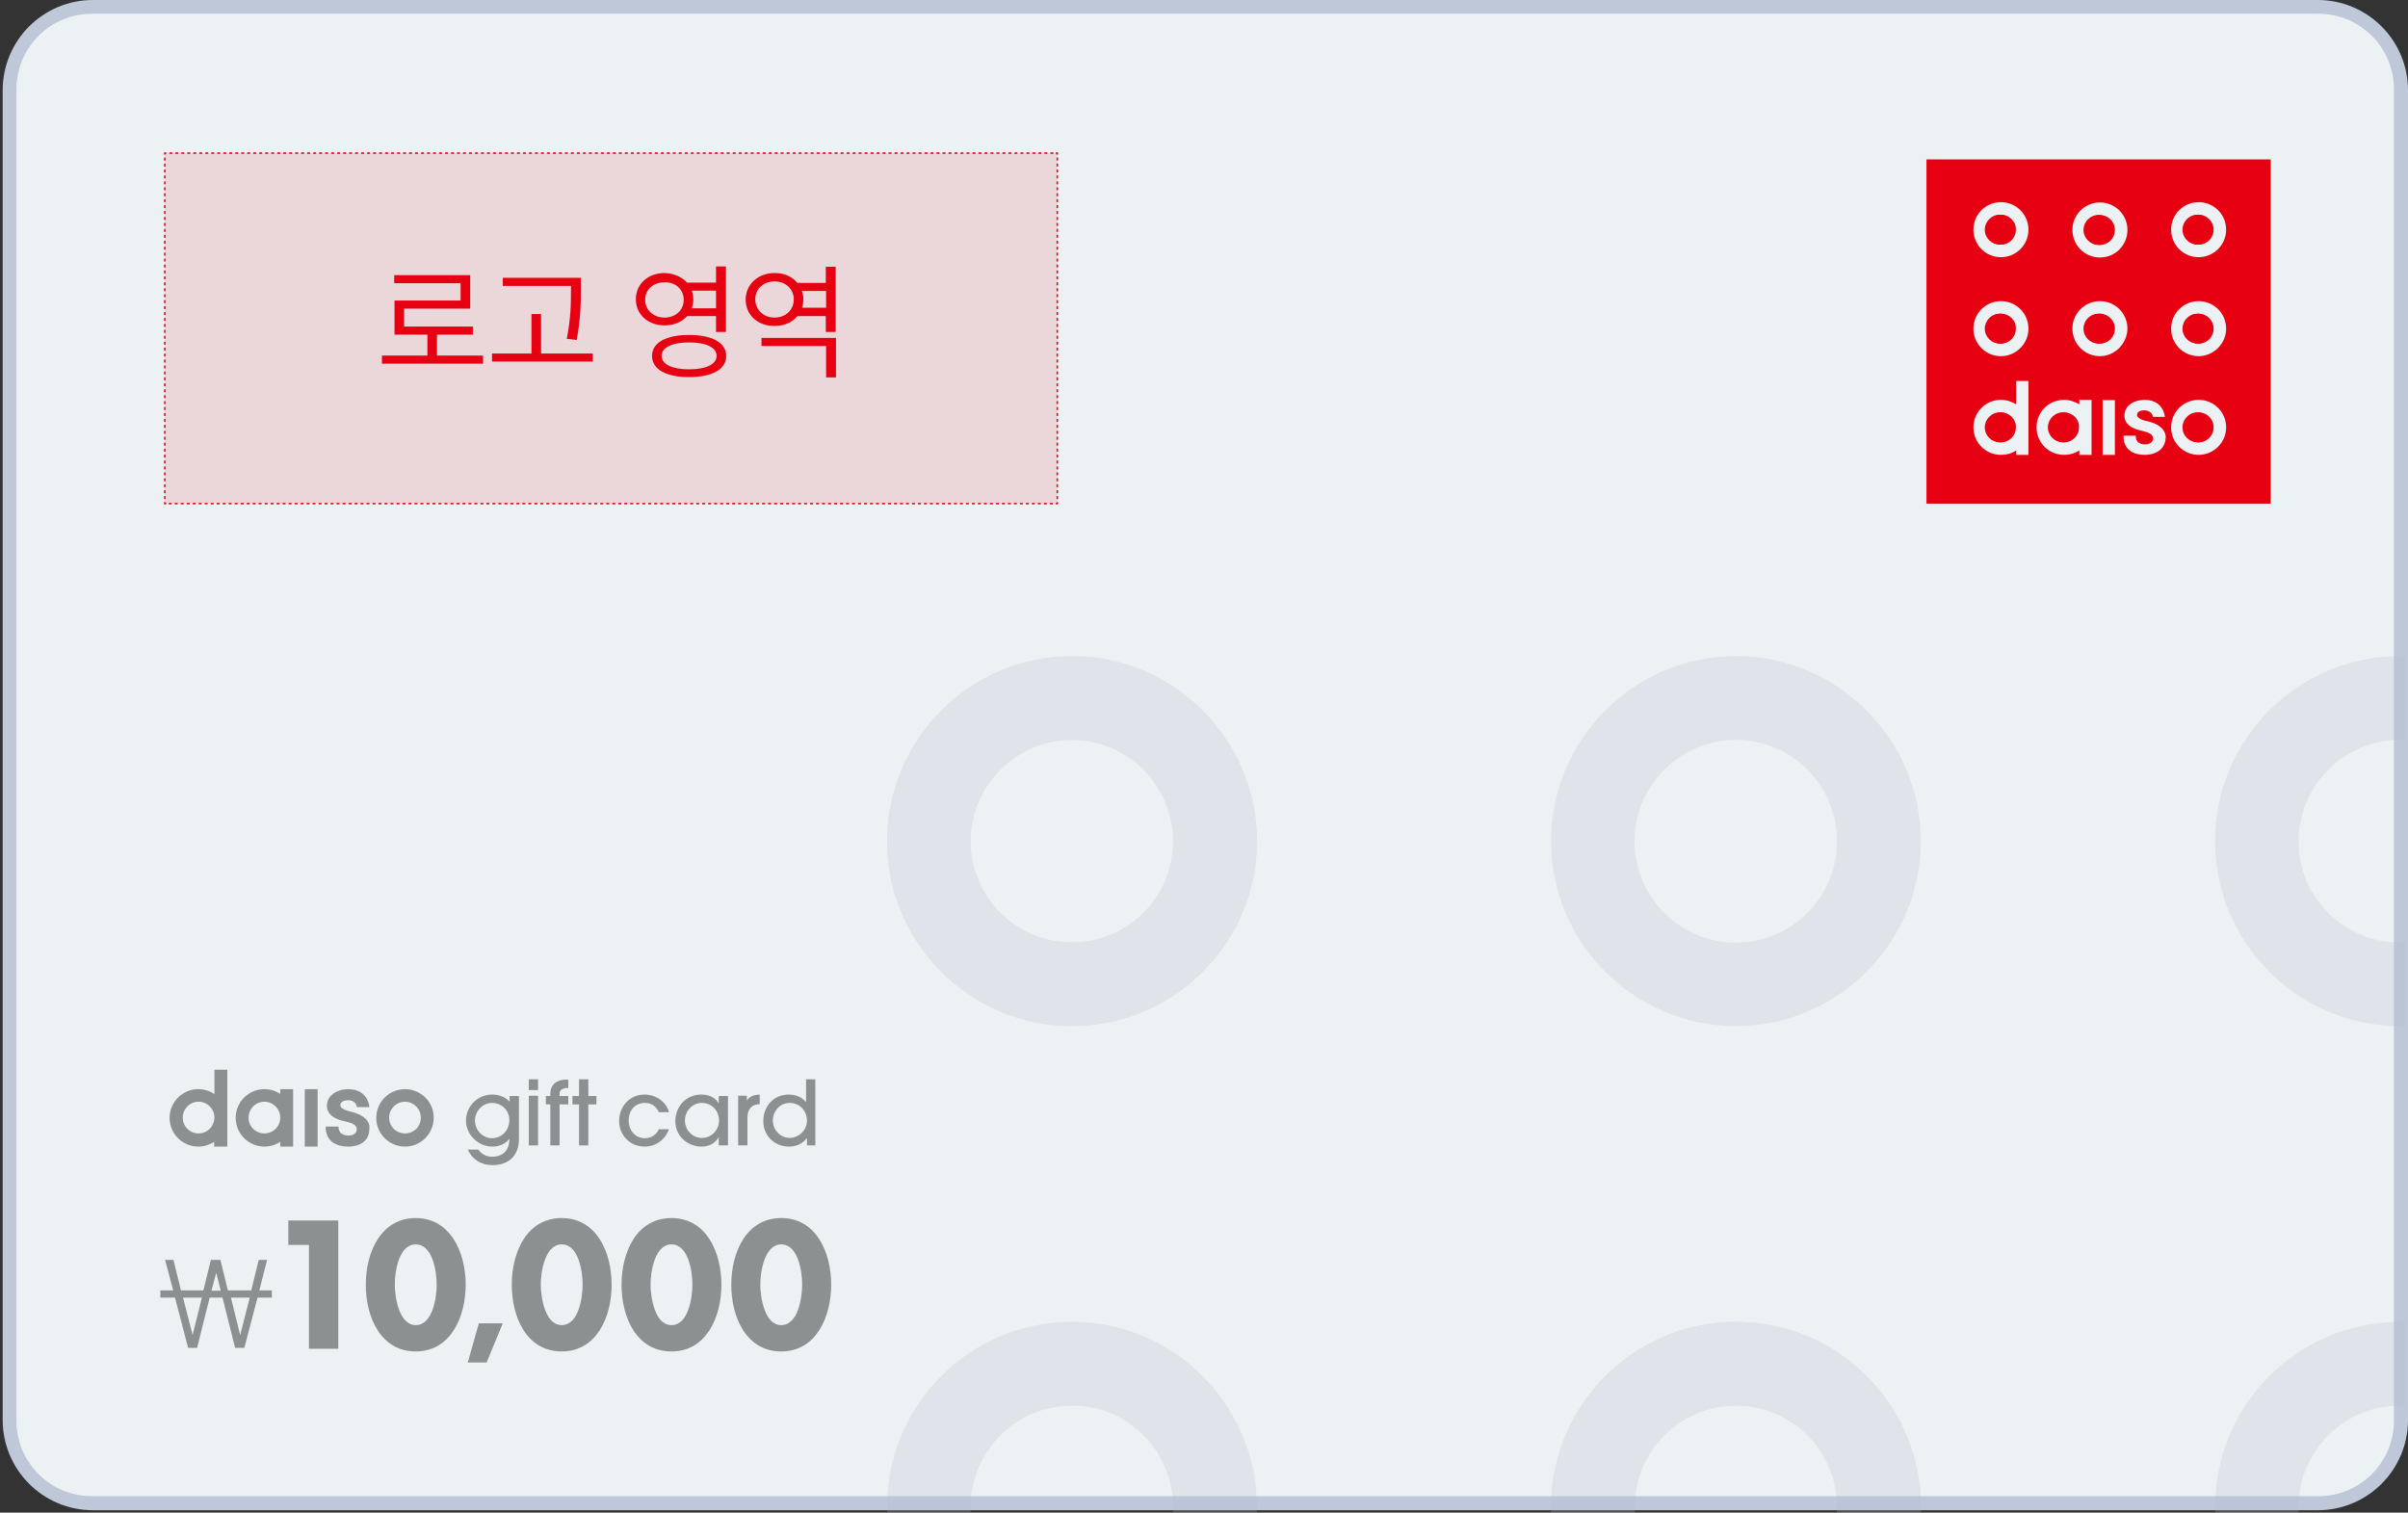 <?xml version="1.0" encoding="utf-8"?>
<!-- Generator: Adobe Illustrator 26.2.0, SVG Export Plug-In . SVG Version: 6.00 Build 0)  -->
<svg version="1.1" id="레이어_1" xmlns="http://www.w3.org/2000/svg" xmlns:xlink="http://www.w3.org/1999/xlink" x="0px"
	 y="0px" viewBox="0 0 805.1 505.8" style="enable-background:new 0 0 805.1 505.8;" xml:space="preserve">
<rect x="0" y="0" width="805.1" height="505.8" fill="#333333" stroke="none"/>
<style type="text/css">
	.st0{fill:#BFC8D9;}
	.st1{fill:#ECF1F3;}
	.st2{opacity:0.23;clip-path:url(#SVGID_00000125598205264995207690000015292037801615325582_);}
	.st3{fill:#B0B7C6;}
	.st4{opacity:0.33;}
	.st5{fill:#E60012;}
	.st6{fill:#8C9091;}
	.st7{fill:none;stroke:#E60012;stroke-width:0.5;stroke-miterlimit:10;}
	.st8{fill:none;stroke:#E60012;stroke-width:0.5;stroke-miterlimit:10;stroke-dasharray:1.002,1.002;}
	.st9{fill:none;stroke:#E60012;stroke-width:0.5;stroke-miterlimit:10;stroke-dasharray:0.993,0.993;}
	.st10{opacity:0.11;fill:#E60012;}
</style>
<g>
	<g>
		<defs>
			<path id="SVGID_1_" d="M774,505.8H30.2C13.5,505.8,0,492.2,0,475.6V31C0,14.3,13.5,0.8,30.2,0.8H774c16.7,0,30.2,13.5,30.2,30.2
				v444.6C804.2,492.2,790.7,505.8,774,505.8z"/>
		</defs>
		<clipPath id="SVGID_00000047755539936171888120000004511726895678712704_">
			<use xlink:href="#SVGID_1_"  style="overflow:visible;"/>
		</clipPath>
	</g>
	<path class="st0" d="M774.9,505H31.1c-16.7,0-30.2-13.5-30.2-30.2V30.2C0.9,13.5,14.4,0,31.1,0h743.8c16.7,0,30.2,13.5,30.2,30.2
		v444.6C805.1,491.5,791.6,505,774.9,505z"/>
	<path class="st1" d="M5.5,475.1V29.8c0-13.9,11.3-25.2,25.2-25.2h744.5c13.9,0,25.2,11.3,25.2,25.2v445.3
		c0,13.9-11.3,25.2-25.2,25.2H30.7C16.8,500.3,5.5,489,5.5,475.1z"/>
	<g>
		<defs>
			<path id="SVGID_00000160879103939460497150000006943860177130858422_" d="M774,505.8H30.2C13.5,505.8,0,492.2,0,475.6V31
				C0,14.3,13.5,0.8,30.2,0.8H774c16.7,0,30.2,13.5,30.2,30.2v444.6C804.2,492.2,790.7,505.8,774,505.8z"/>
		</defs>
		<clipPath id="SVGID_00000052068465421020415950000012006779149757364372_">
			<use xlink:href="#SVGID_00000160879103939460497150000006943860177130858422_"  style="overflow:visible;"/>
		</clipPath>
		<g style="opacity:0.23;clip-path:url(#SVGID_00000052068465421020415950000012006779149757364372_);">
			<g>
				<g>
					<path class="st3" d="M358.4,219.5c-34,0-61.8,27.7-61.8,61.8c0,34,27.8,61.8,61.8,61.8c34.1,0,61.9-27.8,61.9-61.8
						C420.2,247.2,392.5,219.5,358.4,219.5z M358.4,315.1c-18.7,0-33.9-15.1-33.9-33.8c0-18.7,15.2-33.9,33.9-33.9
						c18.7,0,33.9,15.3,33.9,33.9C392.3,300,377.1,315.1,358.4,315.1z"/>
				</g>
				<path class="st3" d="M296.6,281.3c0,34,27.7,61.8,61.8,61.8c34,0,61.8-27.8,61.8-61.8c0-34.1-27.8-61.9-61.8-61.9
					C324.3,219.4,296.6,247.2,296.6,281.3z M392.2,281.3c0,18.7-15.1,33.9-33.8,33.9c-18.7,0-33.9-15.2-33.9-33.9
					c0-18.7,15.3-33.9,33.9-33.9C377.1,247.4,392.2,262.6,392.2,281.3z"/>
			</g>
			<g>
				<path class="st3" d="M518.6,281.3c0,34,27.7,61.8,61.8,61.8c34,0,61.8-27.8,61.8-61.8c0-34.1-27.8-61.9-61.8-61.9
					C546.3,219.4,518.6,247.2,518.6,281.3z M614.2,281.3c0,18.7-15.1,33.9-33.8,33.9c-18.7,0-33.9-15.2-33.9-33.9
					c0-18.7,15.3-33.9,33.9-33.9C599.1,247.4,614.2,262.6,614.2,281.3z"/>
			</g>
			<g>
				<path class="st3" d="M740.6,281.3c0,34,27.7,61.8,61.8,61.8c34,0,61.8-27.8,61.8-61.8c0-34.1-27.8-61.9-61.8-61.9
					C768.3,219.4,740.6,247.2,740.6,281.3z M836.2,281.3c0,18.7-15.1,33.9-33.8,33.9c-18.7,0-33.9-15.2-33.9-33.9
					c0-18.7,15.3-33.9,33.9-33.9C821.1,247.4,836.2,262.6,836.2,281.3z"/>
			</g>
			<g>
				<g class="st4">
					<path class="st3" d="M358.4,442c-34,0-61.8,27.7-61.8,61.8c0,34,27.8,61.8,61.8,61.8c34.1,0,61.9-27.8,61.9-61.8
						C420.2,469.7,392.5,442,358.4,442z M358.4,537.7c-18.7,0-33.9-15.1-33.9-33.8c0-18.7,15.2-33.9,33.9-33.9
						c18.7,0,33.9,15.3,33.9,33.9C392.3,522.6,377.1,537.7,358.4,537.7z"/>
				</g>
				<path class="st3" d="M296.6,503.9c0,34,27.7,61.8,61.8,61.8c34,0,61.8-27.8,61.8-61.8c0-34.1-27.8-61.9-61.8-61.9
					C324.3,442,296.6,469.8,296.6,503.9z M392.2,503.9c0,18.7-15.1,33.9-33.8,33.9c-18.7,0-33.9-15.2-33.9-33.9
					c0-18.7,15.3-33.9,33.9-33.9C377.1,469.9,392.2,485.1,392.2,503.9z"/>
			</g>
			<g>
				<g>
					<path class="st3" d="M580.4,442c-34,0-61.8,27.7-61.8,61.8c0,34,27.8,61.8,61.8,61.8c34.1,0,61.9-27.8,61.9-61.8
						C642.2,469.7,614.5,442,580.4,442z M580.4,537.7c-18.7,0-33.9-15.1-33.9-33.8c0-18.7,15.2-33.9,33.9-33.9
						c18.7,0,33.9,15.3,33.9,33.9C614.3,522.6,599.1,537.7,580.4,537.7z"/>
				</g>
				<path class="st3" d="M518.6,503.9c0,34,27.7,61.8,61.8,61.8c34,0,61.8-27.8,61.8-61.8c0-34.1-27.8-61.9-61.8-61.9
					C546.3,442,518.6,469.8,518.6,503.9z M614.2,503.9c0,18.7-15.1,33.9-33.8,33.9c-18.7,0-33.9-15.2-33.9-33.9
					c0-18.7,15.3-33.9,33.9-33.9C599.1,469.9,614.2,485.1,614.2,503.9z"/>
			</g>
			<g>
				<path class="st3" d="M740.6,503.9c0,34,27.7,61.8,61.8,61.8c34,0,61.8-27.8,61.8-61.8c0-34.1-27.8-61.9-61.8-61.9
					C768.3,442,740.6,469.8,740.6,503.9z M836.2,503.9c0,18.7-15.1,33.9-33.8,33.9c-18.7,0-33.9-15.2-33.9-33.9
					c0-18.7,15.3-33.9,33.9-33.9C821.1,469.9,836.2,485.1,836.2,503.9z"/>
			</g>
		</g>
	</g>
	<g>
		<path class="st5" d="M701.6,104.9c-2.8,0-5,2.3-5,5c0,2.8,2.3,5,5,5c2.8,0,5-2.2,5-5C706.7,107.1,704.4,104.9,701.6,104.9z"/>
		<path class="st5" d="M668.6,71.8c-2.8,0-5,2.3-5,5c0,2.8,2.3,5,5,5c2.8,0,5-2.2,5-5C673.6,74.1,671.4,71.8,668.6,71.8z"/>
		<path class="st5" d="M689.7,137.9c-2.8,0-5,2.3-5,5c0,2.8,2.3,5,5,5c2.8,0,5-2.2,5-5C694.7,140.1,692.5,137.9,689.7,137.9z"/>
		<path class="st5" d="M701.6,81.9c2.8,0,5-2.2,5-5c0-2.8-2.3-5-5-5c-2.8,0-5,2.3-5,5C696.6,79.6,698.9,81.9,701.6,81.9z"/>
		<path class="st5" d="M668.6,137.9c-2.8,0-5,2.3-5,5c0,2.8,2.3,5,5,5c2.8,0,5-2.2,5-5C673.6,140.1,671.4,137.9,668.6,137.9z"/>
		<path class="st5" d="M668.6,104.9c-2.8,0-5,2.3-5,5c0,2.8,2.3,5,5,5c2.8,0,5-2.2,5-5C673.6,107.1,671.4,104.9,668.6,104.9z"/>
		<path class="st5" d="M734.7,104.9c-2.8,0-5,2.3-5,5c0,2.8,2.3,5,5,5c2.8,0,5-2.2,5-5C739.7,107.1,737.4,104.9,734.7,104.9z"/>
		<path class="st5" d="M734.7,137.9c-2.8,0-5,2.3-5,5c0,2.8,2.3,5,5,5c2.8,0,5-2.2,5-5C739.7,140.1,737.4,137.9,734.7,137.9z"/>
		<path class="st5" d="M734.7,71.8c-2.8,0-5,2.3-5,5c0,2.8,2.3,5,5,5c2.8,0,5-2.2,5-5C739.7,74.1,737.4,71.8,734.7,71.8z"/>
		<g>
			<path class="st5" d="M702.1,104.9c-2.8,0-5,2.3-5,5c0,2.8,2.3,5,5,5c2.8,0,5-2.2,5-5C707.1,107.1,704.8,104.9,702.1,104.9z"/>
			<path class="st5" d="M669,71.8c-2.8,0-5,2.3-5,5c0,2.8,2.3,5,5,5c2.8,0,5-2.2,5-5C674.1,74.1,671.8,71.8,669,71.8z"/>
			<path class="st5" d="M690.1,137.9c-2.8,0-5,2.3-5,5c0,2.8,2.3,5,5,5c2.8,0,5-2.2,5-5C695.2,140.1,692.9,137.9,690.1,137.9z"/>
			<path class="st5" d="M702.1,81.9c2.8,0,5-2.2,5-5c0-2.8-2.3-5-5-5c-2.8,0-5,2.3-5,5C697,79.6,699.3,81.9,702.1,81.9z"/>
			<path class="st5" d="M669,137.9c-2.8,0-5,2.3-5,5c0,2.8,2.3,5,5,5c2.8,0,5-2.2,5-5C674.1,140.1,671.8,137.9,669,137.9z"/>
			<path class="st5" d="M669,104.9c-2.8,0-5,2.3-5,5c0,2.8,2.3,5,5,5c2.8,0,5-2.2,5-5C674.1,107.1,671.8,104.9,669,104.9z"/>
			<path class="st5" d="M735.1,104.9c-2.8,0-5,2.3-5,5c0,2.8,2.3,5,5,5c2.8,0,5-2.2,5-5C740.1,107.1,737.9,104.9,735.1,104.9z"/>
			<path class="st5" d="M735.1,137.9c-2.8,0-5,2.3-5,5c0,2.8,2.3,5,5,5c2.8,0,5-2.2,5-5C740.1,140.1,737.9,137.9,735.1,137.9z"/>
			<path class="st5" d="M644.1,53.3v115.1h115.1V53.3H644.1z M702.1,67.7c5.1,0,9.2,4.1,9.2,9.2c0,5.1-4.1,9.2-9.2,9.2
				c-5.1,0-9.2-4.1-9.2-9.2C692.9,71.8,697,67.7,702.1,67.7z M678.2,152.1h-4.1v-1.5c-1.4,1-3.2,1.5-5.1,1.5c-5.1,0-9.2-4.1-9.2-9.2
				c0-5.1,4.1-9.2,9.2-9.2c1.9,0,3.6,0.6,5.1,1.5v-7.8h4.1V152.1z M669,119.1c-5.1,0-9.2-4.1-9.2-9.2c0-5.1,4.1-9.2,9.2-9.2
				c5.1,0,9.2,4.1,9.2,9.2C678.2,114.9,674.1,119.1,669,119.1z M669,86c-5.1,0-9.2-4.1-9.2-9.2c0-5.1,4.1-9.2,9.2-9.2
				c5.1,0,9.2,4.1,9.2,9.2C678.2,81.9,674.1,86,669,86z M699.3,152.1h-4.1v-1.5c-1.5,1-3.2,1.5-5.1,1.5c-5.1,0-9.2-4.1-9.2-9.2
				c0-5.1,4.1-9.2,9.2-9.2c1.9,0,3.6,0.6,5.1,1.5v-1.5h4.1V152.1z M707.1,152.1H703v-18.3h4.1V152.1z M702.1,119.1
				c-5.1,0-9.2-4.1-9.2-9.2c0-5.1,4.1-9.2,9.2-9.2c5.1,0,9.2,4.1,9.2,9.2C711.2,114.9,707.1,119.1,702.1,119.1z M717.2,152.1
				c-7.9,0-7.2-6.4-7.2-6.4h4.1c0,0-0.4,2.9,3.2,2.9c2.3,0,2.6-1.8,2.6-1.8c0-1.7-1.5-2.2-4.4-2.9c-5.5-1.3-5.2-4.6-5.2-4.9
				c0-3.7,3.6-5.3,6.7-5.3c6.5,0,6.8,5.7,6.8,5.7h-4c0,0-0.1-2.1-2.9-2.2c-1,0-2.4,0.4-2.4,1.5c0,1.4,2.6,2,3.7,2.2
				c5.6,1.4,5.9,4.4,5.9,5.3C723.9,152.3,717.2,152.1,717.2,152.1z M735.1,152.1c-5.1,0-9.2-4.1-9.2-9.2c0-5.1,4.1-9.2,9.2-9.2
				c5.1,0,9.2,4.1,9.2,9.2C744.3,148,740.1,152.1,735.1,152.1z M735.1,119.1c-5.1,0-9.2-4.1-9.2-9.2c0-5.1,4.1-9.2,9.2-9.2
				c5.1,0,9.2,4.1,9.2,9.2C744.3,114.9,740.1,119.1,735.1,119.1z M735.1,86c-5.1,0-9.2-4.1-9.2-9.2c0-5.1,4.1-9.2,9.2-9.2
				c5.1,0,9.2,4.1,9.2,9.2C744.3,81.9,740.1,86,735.1,86z"/>
			<path class="st5" d="M735.1,71.8c-2.8,0-5,2.3-5,5c0,2.8,2.3,5,5,5c2.8,0,5-2.2,5-5C740.1,74.1,737.9,71.8,735.1,71.8z"/>
		</g>
	</g>
	<g>
		<g>
			<g>
				<path class="st6" d="M96.4,416.4v-8.3h16.7v42.9h-9.8v-34.7H96.4z"/>
				<path class="st6" d="M155.7,429.6c0,10.7-5,22.3-16.7,22.3c-11.8,0-16.7-11.6-16.7-22.3c0-10.8,5-22.3,16.7-22.3
					C150.6,407.3,155.7,418.8,155.7,429.6z M132,429.5c0,4.2,1.4,13.6,7,13.6c5.7,0,7-9.3,7-13.6c0-4.2-1.3-13.4-7-13.4
					C133.3,416.1,132,425.3,132,429.5z"/>
				<path class="st6" d="M162.7,455.6h-6.3l3.7-13.1h8L162.7,455.6z"/>
				<path class="st6" d="M204.5,429.6c0,10.7-5,22.3-16.7,22.3c-11.8,0-16.7-11.6-16.7-22.3c0-10.8,5-22.3,16.7-22.3
					C199.5,407.3,204.5,418.8,204.5,429.6z M180.8,429.5c0,4.2,1.4,13.6,7,13.6c5.7,0,7-9.3,7-13.6c0-4.2-1.3-13.4-7-13.4
					C182.2,416.1,180.8,425.3,180.8,429.5z"/>
				<path class="st6" d="M241.2,429.6c0,10.7-5,22.3-16.7,22.3c-11.8,0-16.7-11.6-16.7-22.3c0-10.8,5-22.3,16.7-22.3
					C236.2,407.3,241.2,418.8,241.2,429.6z M217.5,429.5c0,4.2,1.4,13.6,7,13.6c5.7,0,7-9.3,7-13.6c0-4.2-1.3-13.4-7-13.4
					C218.9,416.1,217.5,425.3,217.5,429.5z"/>
				<path class="st6" d="M277.9,429.6c0,10.7-5,22.3-16.7,22.3c-11.8,0-16.7-11.6-16.7-22.3c0-10.8,5-22.3,16.7-22.3
					C272.9,407.3,277.9,418.8,277.9,429.6z M254.2,429.5c0,4.2,1.4,13.6,7,13.6c5.7,0,7-9.3,7-13.6c0-4.2-1.3-13.4-7-13.4
					C255.6,416.1,254.2,425.3,254.2,429.5z"/>
			</g>
			<g>
				<path class="st6" d="M86.1,433.9l-4.4,16.8h-3.1l-4.2-16.8h-4.3l-4.2,16.8h-3l-4.4-16.8h-4.9v-2.4h4.3l-2.7-10.2h2.8l2.5,10.2
					h7.5l2.5-10.2h3.2l2.5,10.2H84l2.5-10.2h2.8l-2.6,10.2h4.2v2.4H86.1z M61.2,433.9l3.2,12.5l3.1-12.5H61.2z M72.3,425.6l-1.6,6
					h3.1L72.3,425.6z M77.2,433.9l3.1,12.5l3.2-12.5H77.2z"/>
			</g>
		</g>
		<g>
			<path class="st6" d="M135.4,364.2c-5.3,0-9.6,4.3-9.6,9.6c0,5.3,4.3,9.6,9.6,9.6c5.3,0,9.6-4.3,9.6-9.6
				C145.1,368.5,140.7,364.2,135.4,364.2z M135.4,379c-2.9,0-5.3-2.3-5.3-5.3c0-2.9,2.4-5.3,5.3-5.3c2.9,0,5.3,2.4,5.3,5.3
				C140.7,376.7,138.4,379,135.4,379z"/>
			<rect x="101.9" y="364.2" class="st6" width="4.3" height="19.2"/>
			<path class="st6" d="M93.7,365.8c-1.5-1-3.3-1.6-5.3-1.6c-5.3,0-9.6,4.3-9.6,9.6c0,5.3,4.3,9.6,9.6,9.6c2,0,3.8-0.6,5.3-1.6v1.6
				H98v-19.2h-4.3V365.8z M88.4,379c-2.9,0-5.3-2.3-5.3-5.3c0-2.9,2.4-5.3,5.3-5.3c2.9,0,5.3,2.4,5.3,5.3
				C93.7,376.7,91.3,379,88.4,379z"/>
			<path class="st6" d="M71.6,365.8c-1.5-1-3.3-1.6-5.3-1.6c-5.3,0-9.6,4.3-9.6,9.6c0,5.3,4.3,9.6,9.6,9.6c2,0,3.8-0.6,5.3-1.6v1.6
				H76v-25.7h-4.3V365.8z M66.4,379c-2.9,0-5.3-2.3-5.3-5.3c0-2.9,2.4-5.3,5.3-5.3c2.9,0,5.3,2.4,5.3,5.3
				C71.6,376.7,69.3,379,66.4,379z"/>
			<path class="st6" d="M117.6,371.8c-1.1-0.3-3.9-0.9-3.8-2.3c0-1.2,1.5-1.6,2.5-1.6c2.9,0,3,2.3,3,2.3h4.2c0,0-0.3-6-7.1-6
				c-3.2,0-7,1.7-7.1,5.5c0,0.3-0.3,3.8,5.4,5.1c3,0.7,4.6,1.2,4.6,3c0,0-0.2,1.9-2.7,1.9c-3.8,0-3.4-3-3.4-3h-4.3
				c0,0-0.7,6.7,7.6,6.7c0,0,7,0.3,7-6C123.7,376.4,123.4,373.3,117.6,371.8z"/>
		</g>
		<g>
			<path class="st6" d="M170.3,380.8c-1.3,1.7-3.3,2.6-5.7,2.6c-4.8,0-8.8-4.1-8.8-8.6c0-5,3.9-8.8,8.9-8.8c2.2,0,4.4,0.9,5.7,2.4
				v-1.9h3.1v14.4c0,5.4-3.3,8.7-8.9,8.7c-3.8,0-6.8-2-8.2-5.2h3.5c1.2,1.6,2.7,2.4,4.8,2.4C168.3,386.7,170.3,384.6,170.3,380.8
				L170.3,380.8z M170.3,374.7c0-3.9-3-5.9-5.8-5.9c-3.1,0-5.7,2.7-5.7,5.9c0,3.2,2.6,5.9,5.7,5.9
				C168.2,380.6,170.3,377.4,170.3,374.7z"/>
			<path class="st6" d="M176.8,364.5v-3.6h3.1v3.6H176.8z M176.8,383v-16.6h3.1V383H176.8z"/>
			<path class="st6" d="M184,383v-13.7h-1.5v-2.8h1.5v-0.7c0-3.2,2.2-4.8,5.3-4.8h0.7v2.8c-2,0-2.9,0.7-2.9,1.9v0.8h2.9v2.8h-2.9
				V383H184z"/>
			<path class="st6" d="M193.6,383v-13.7h-2.2v-2.8h2.2v-5.6h3.1v5.6h2.7v2.8h-2.7V383H193.6z"/>
			<path class="st6" d="M223.7,377.5c-1.3,3.7-4.5,5.9-8.2,5.9c-4.8,0-8.5-3.8-8.5-8.5c0-5,3.6-8.9,8.5-8.9c3.8,0,7.2,2.4,8.2,5.9
				h-3.4c-0.9-1.9-2.4-3.1-4.7-3.1c-3.3,0-5.4,2.5-5.4,5.9c0,3.3,2.2,5.9,5.4,5.9c2.1,0,3.8-1.1,4.7-3H223.7z"/>
			<path class="st6" d="M240.3,383v-2.6h-0.1c-1.2,2-3.3,3-5.6,3c-4.8,0-8.8-3.6-8.8-8.4c0-5.3,3.8-9,8.7-9c2.4,0,4.5,0.9,5.7,2.8
				h0.1v-2.3h3.1V383H240.3z M240.4,374.7c0-3.2-2.3-5.9-5.8-5.9c-3.1,0-5.6,2.7-5.6,5.9c0,3.1,2.5,5.8,5.6,5.8
				C237.8,380.6,240.4,377.9,240.4,374.7z"/>
			<path class="st6" d="M246.8,383v-16.6h2.9v1.5h0.1c0.7-1.1,2-1.8,4.2-1.9v3.2c-2.7,0.1-4.1,1.7-4.1,4.5v9.3H246.8z"/>
			<path class="st6" d="M269.8,383v-2.4h-0.1c-1.3,1.8-3.4,2.8-5.9,2.8c-4.8,0-8.6-3.6-8.6-8.5c0-5.1,3.6-8.9,8.5-8.9
				c2.2,0,4.4,0.8,5.7,2.5h0.1v-7.6h3.1V383H269.8z M264,368.8c-3.2,0-5.6,2.7-5.6,5.9c0,3.1,2.5,5.8,5.6,5.8c3.1,0,5.8-2.6,5.8-5.7
				C269.8,371.5,267.5,368.8,264,368.8z"/>
		</g>
	</g>
	<g>
		<g>
			<polyline class="st7" points="353.5,167.9 353.5,168.4 353,168.4 			"/>
			<line class="st8" x1="352" y1="168.4" x2="56.1" y2="168.4"/>
			<polyline class="st7" points="55.6,168.4 55.1,168.4 55.1,167.9 			"/>
			<line class="st9" x1="55.1" y1="166.9" x2="55.1" y2="52.2"/>
			<polyline class="st7" points="55.1,51.7 55.1,51.2 55.6,51.2 			"/>
			<line class="st8" x1="56.6" y1="51.2" x2="352.5" y2="51.2"/>
			<polyline class="st7" points="353,51.2 353.5,51.2 353.5,51.7 			"/>
			<line class="st9" x1="353.5" y1="52.7" x2="353.5" y2="167.4"/>
		</g>
	</g>
	<rect x="55.1" y="51.2" class="st10" width="298.5" height="117.1"/>
	<g>
		<path class="st5" d="M161.6,121.6h-33.9v-2.7h15.2v-7h-11v-11.4h22.1v-5.8h-22.2v-2.7h25.4v11.2h-22.1v6h23v2.7h-12v7h15.4V121.6z
			"/>
		<path class="st5" d="M164.5,118.2h13.2V105h3.2v13.2h17.3v2.7h-33.7V118.2z M194.2,96.6c0,4.5,0,9.6-1.4,17.1l-3.3-0.4
			c1.4-7.1,1.4-12.2,1.4-16.7v-1h-22.8v-2.7h26.1V96.6z"/>
		<path class="st5" d="M229.7,94.5h9.7v-5.4h3.3v21.9h-3.3v-5.3h-9.7c-1.7,2-4.4,3.1-7.5,3.1c-5.5,0-9.6-3.6-9.6-8.7
			c0-5.2,4.1-8.8,9.6-8.8C225.3,91.4,228,92.6,229.7,94.5z M222.2,106.2c3.7,0,6.4-2.5,6.4-5.9c0-3.5-2.7-6-6.4-5.9
			c-3.8,0-6.5,2.4-6.5,5.9C215.7,103.6,218.4,106.2,222.2,106.2z M230.4,112c7.7,0,12.4,2.6,12.4,7c0,4.5-4.7,7.1-12.4,7.1
			c-7.7,0-12.4-2.6-12.4-7.1C218,114.6,222.7,112,230.4,112z M230.4,123.5c5.7,0,9.2-1.7,9.2-4.5c0-2.8-3.5-4.5-9.2-4.5
			c-5.7,0-9.2,1.7-9.2,4.5C221.2,121.8,224.7,123.5,230.4,123.5z M231.8,100.2c0,1-0.2,2-0.5,2.9h8.1v-5.9h-8.1
			C231.6,98.1,231.8,99.1,231.8,100.2z"/>
		<path class="st5" d="M259,91.3c3.2,0,5.9,1.2,7.6,3.3h9.5v-5.4h3.3V111h-3.3v-5.3h-9.5c-1.7,2.1-4.4,3.3-7.7,3.3
			c-5.5,0-9.6-3.6-9.6-8.9C249.4,95,253.5,91.3,259,91.3z M259,106.2c3.6,0,6.4-2.5,6.4-6.1c0-3.5-2.8-6-6.4-6c-3.8,0-6.5,2.6-6.5,6
			C252.6,103.7,255.3,106.2,259,106.2z M279.5,126.2h-3.3v-10.5h-21.6V113h24.9V126.2z M276.2,102.9v-5.6h-8.1
			c0.3,0.9,0.5,1.8,0.5,2.8c0,1-0.2,2-0.4,2.8H276.2z"/>
	</g>
</g>
</svg>
